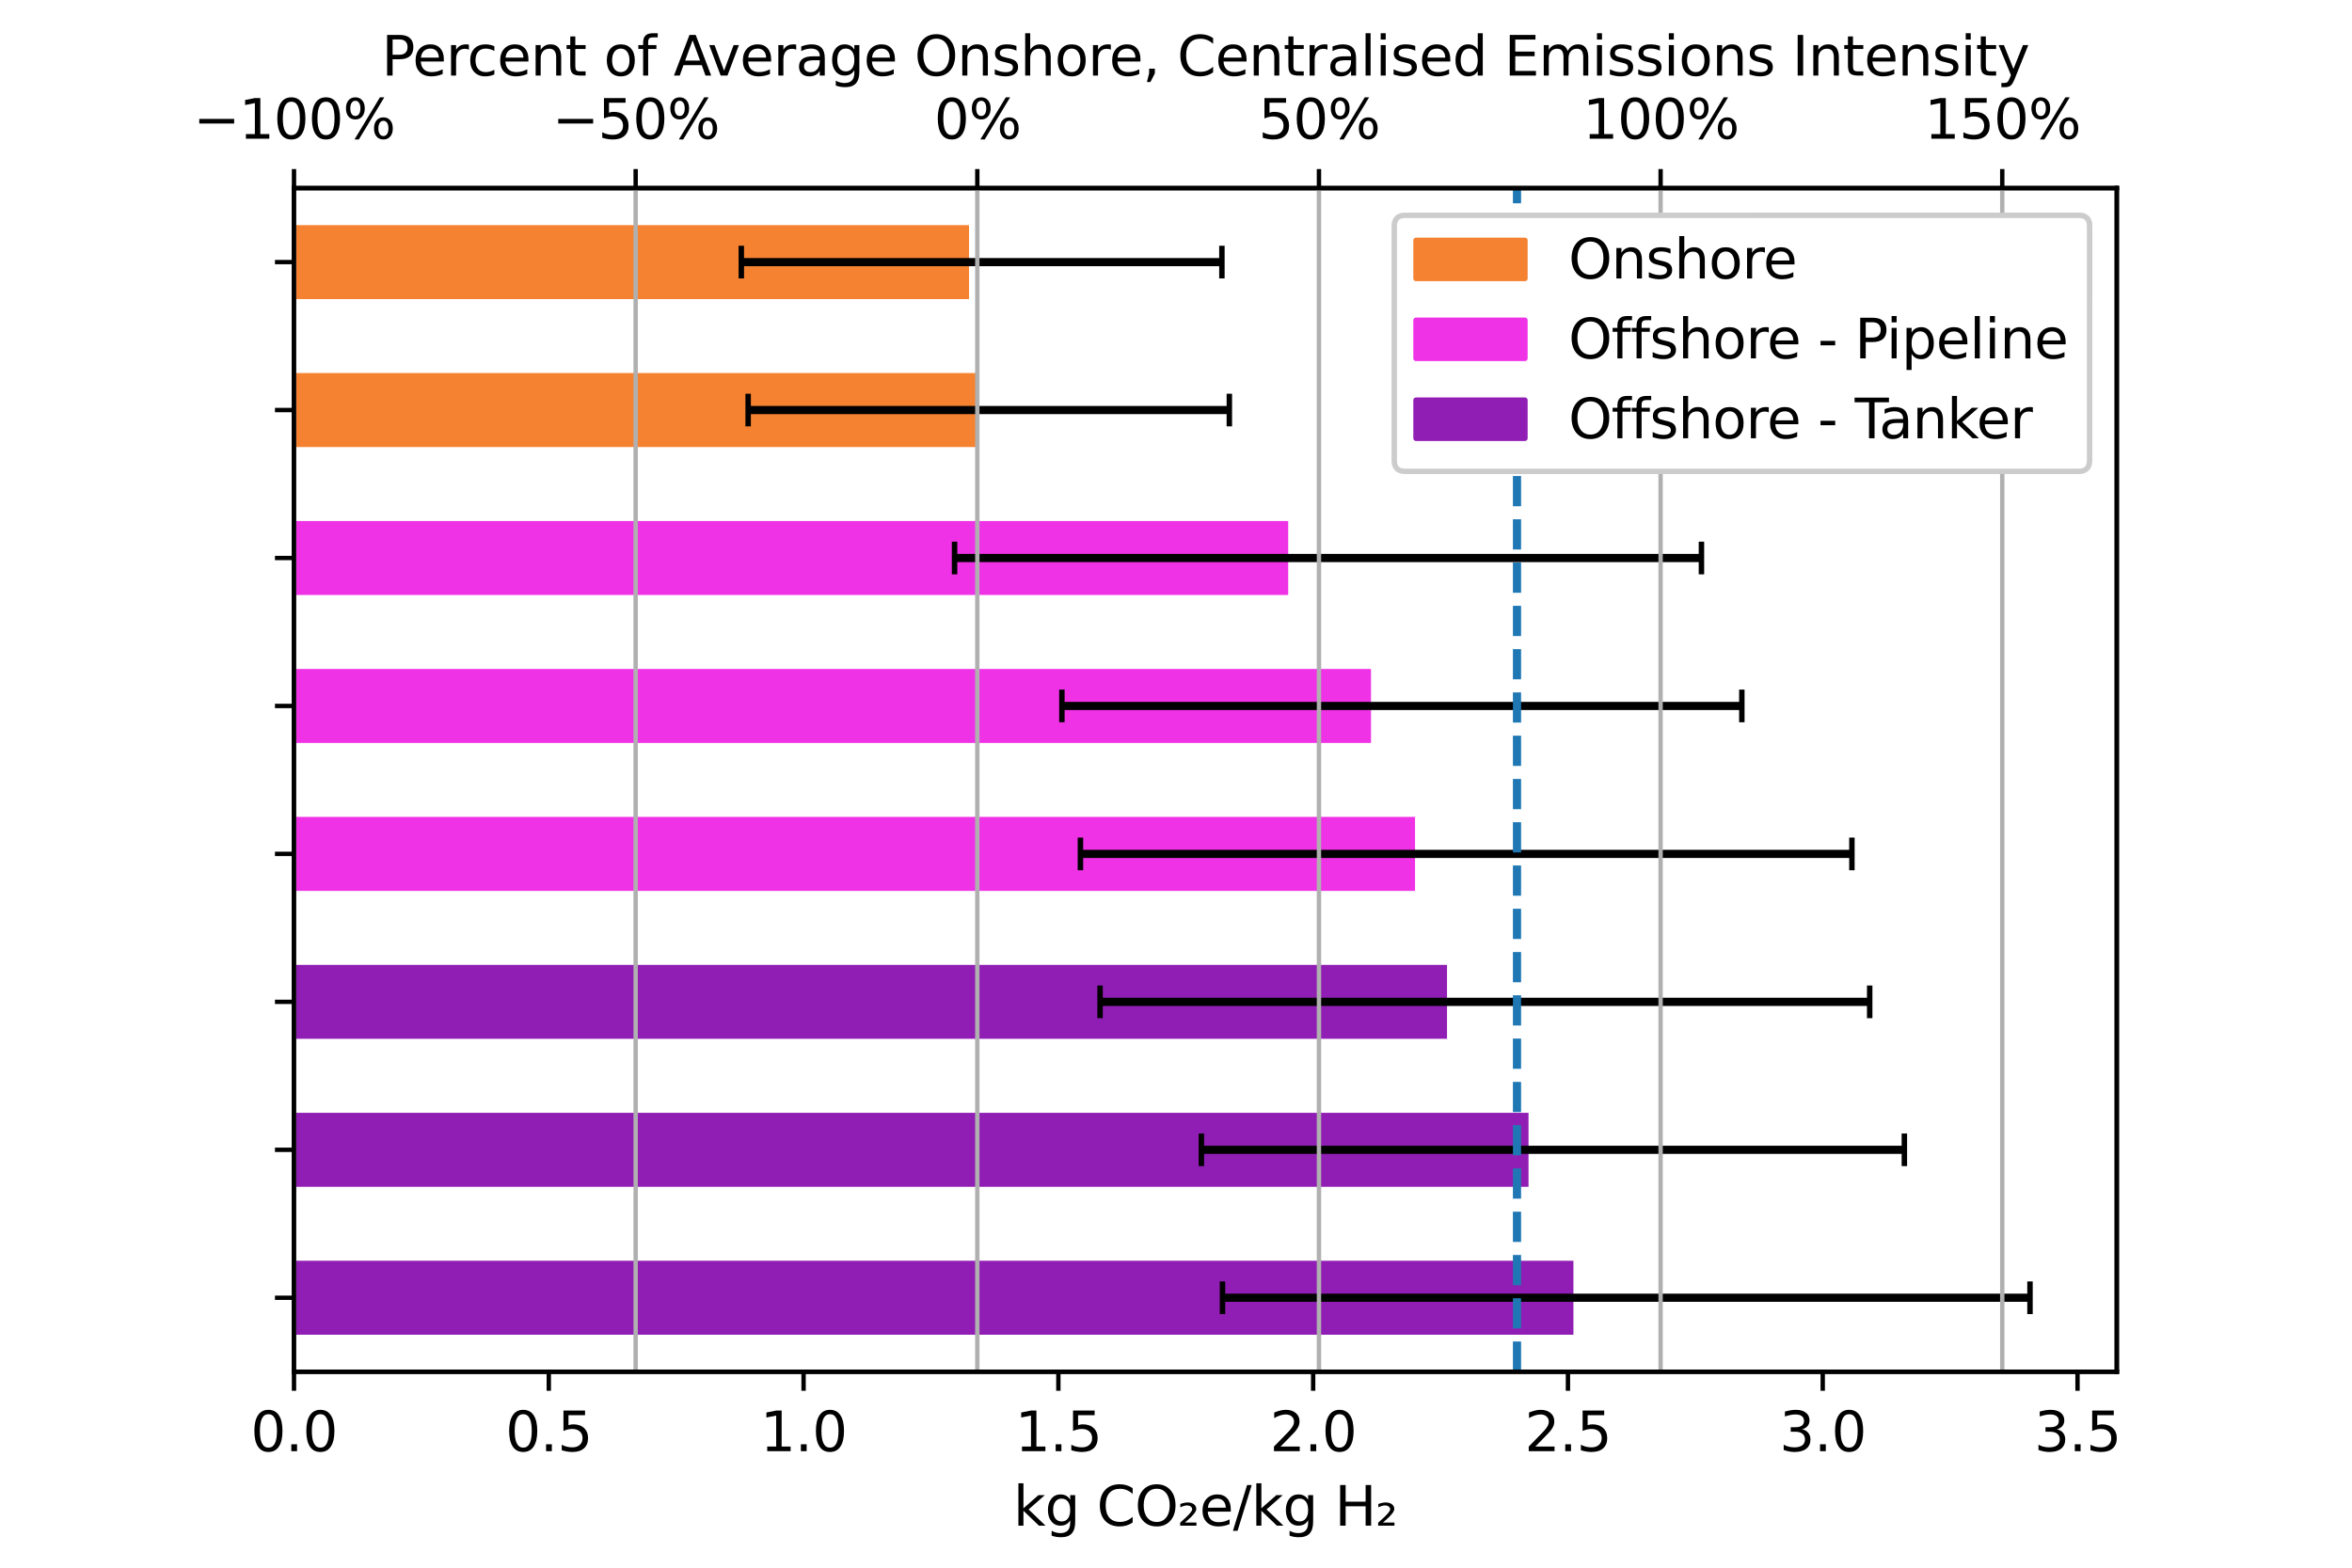 <?xml version="1.0" encoding="utf-8" standalone="no"?>
<!DOCTYPE svg PUBLIC "-//W3C//DTD SVG 1.1//EN"
  "http://www.w3.org/Graphics/SVG/1.1/DTD/svg11.dtd">
<svg xmlns:xlink="http://www.w3.org/1999/xlink" width="432pt" height="288pt" viewBox="0 0 432 288" xmlns="http://www.w3.org/2000/svg" version="1.1">
 <defs>
  <style type="text/css">*{stroke-linejoin: round; stroke-linecap: butt}</style>
 </defs>
 <g id="figure_1">
  <g id="patch_1">
   <path d="M 0 288 
L 432 288 
L 432 0 
L 0 0 
z
" style="fill: #ffffff"/>
  </g>
  <g id="axes_1">
   <g id="patch_2">
    <path d="M 54 252 
L 388.8 252 
L 388.8 34.56 
L 54 34.56 
z
" style="fill: #ffffff"/>
   </g>
   <g id="matplotlib.axis_1">
    <g id="xtick_1">
     <g id="line2d_1">
      <defs>
       <path id="mee47d9e426" d="M 0 0 
L 0 3.5 
" style="stroke: #000000; stroke-width: 0.8"/>
      </defs>
      <g>
       <use xlink:href="#mee47d9e426" x="54" y="252" style="stroke: #000000; stroke-width: 0.8"/>
      </g>
     </g>
     <g id="text_1">
      <!-- 0.0 -->
      <g transform="translate(46.048 266.598) scale(0.1 -0.1)">
       <defs>
        <path id="DejaVuSans-30" d="M 2034 4250 
Q 1547 4250 1301 3770 
Q 1056 3291 1056 2328 
Q 1056 1369 1301 889 
Q 1547 409 2034 409 
Q 2525 409 2770 889 
Q 3016 1369 3016 2328 
Q 3016 3291 2770 3770 
Q 2525 4250 2034 4250 
z
M 2034 4750 
Q 2819 4750 3233 4129 
Q 3647 3509 3647 2328 
Q 3647 1150 3233 529 
Q 2819 -91 2034 -91 
Q 1250 -91 836 529 
Q 422 1150 422 2328 
Q 422 3509 836 4129 
Q 1250 4750 2034 4750 
z
" transform="scale(0.016)"/>
        <path id="DejaVuSans-2e" d="M 684 794 
L 1344 794 
L 1344 0 
L 684 0 
L 684 794 
z
" transform="scale(0.016)"/>
       </defs>
       <use xlink:href="#DejaVuSans-30"/>
       <use xlink:href="#DejaVuSans-2e" x="63.623"/>
       <use xlink:href="#DejaVuSans-30" x="95.41"/>
      </g>
     </g>
    </g>
    <g id="xtick_2">
     <g id="line2d_2">
      <g>
       <use xlink:href="#mee47d9e426" x="100.798" y="252" style="stroke: #000000; stroke-width: 0.8"/>
      </g>
     </g>
     <g id="text_2">
      <!-- 0.5 -->
      <g transform="translate(92.846 266.598) scale(0.1 -0.1)">
       <defs>
        <path id="DejaVuSans-35" d="M 691 4666 
L 3169 4666 
L 3169 4134 
L 1269 4134 
L 1269 2991 
Q 1406 3038 1543 3061 
Q 1681 3084 1819 3084 
Q 2600 3084 3056 2656 
Q 3513 2228 3513 1497 
Q 3513 744 3044 326 
Q 2575 -91 1722 -91 
Q 1428 -91 1123 -41 
Q 819 9 494 109 
L 494 744 
Q 775 591 1075 516 
Q 1375 441 1709 441 
Q 2250 441 2565 725 
Q 2881 1009 2881 1497 
Q 2881 1984 2565 2268 
Q 2250 2553 1709 2553 
Q 1456 2553 1204 2497 
Q 953 2441 691 2322 
L 691 4666 
z
" transform="scale(0.016)"/>
       </defs>
       <use xlink:href="#DejaVuSans-30"/>
       <use xlink:href="#DejaVuSans-2e" x="63.623"/>
       <use xlink:href="#DejaVuSans-35" x="95.41"/>
      </g>
     </g>
    </g>
    <g id="xtick_3">
     <g id="line2d_3">
      <g>
       <use xlink:href="#mee47d9e426" x="147.596" y="252" style="stroke: #000000; stroke-width: 0.8"/>
      </g>
     </g>
     <g id="text_3">
      <!-- 1.0 -->
      <g transform="translate(139.645 266.598) scale(0.1 -0.1)">
       <defs>
        <path id="DejaVuSans-31" d="M 794 531 
L 1825 531 
L 1825 4091 
L 703 3866 
L 703 4441 
L 1819 4666 
L 2450 4666 
L 2450 531 
L 3481 531 
L 3481 0 
L 794 0 
L 794 531 
z
" transform="scale(0.016)"/>
       </defs>
       <use xlink:href="#DejaVuSans-31"/>
       <use xlink:href="#DejaVuSans-2e" x="63.623"/>
       <use xlink:href="#DejaVuSans-30" x="95.41"/>
      </g>
     </g>
    </g>
    <g id="xtick_4">
     <g id="line2d_4">
      <g>
       <use xlink:href="#mee47d9e426" x="194.394" y="252" style="stroke: #000000; stroke-width: 0.8"/>
      </g>
     </g>
     <g id="text_4">
      <!-- 1.5 -->
      <g transform="translate(186.443 266.598) scale(0.1 -0.1)">
       <use xlink:href="#DejaVuSans-31"/>
       <use xlink:href="#DejaVuSans-2e" x="63.623"/>
       <use xlink:href="#DejaVuSans-35" x="95.41"/>
      </g>
     </g>
    </g>
    <g id="xtick_5">
     <g id="line2d_5">
      <g>
       <use xlink:href="#mee47d9e426" x="241.192" y="252" style="stroke: #000000; stroke-width: 0.8"/>
      </g>
     </g>
     <g id="text_5">
      <!-- 2.0 -->
      <g transform="translate(233.241 266.598) scale(0.1 -0.1)">
       <defs>
        <path id="DejaVuSans-32" d="M 1228 531 
L 3431 531 
L 3431 0 
L 469 0 
L 469 531 
Q 828 903 1448 1529 
Q 2069 2156 2228 2338 
Q 2531 2678 2651 2914 
Q 2772 3150 2772 3378 
Q 2772 3750 2511 3984 
Q 2250 4219 1831 4219 
Q 1534 4219 1204 4116 
Q 875 4013 500 3803 
L 500 4441 
Q 881 4594 1212 4672 
Q 1544 4750 1819 4750 
Q 2544 4750 2975 4387 
Q 3406 4025 3406 3419 
Q 3406 3131 3298 2873 
Q 3191 2616 2906 2266 
Q 2828 2175 2409 1742 
Q 1991 1309 1228 531 
z
" transform="scale(0.016)"/>
       </defs>
       <use xlink:href="#DejaVuSans-32"/>
       <use xlink:href="#DejaVuSans-2e" x="63.623"/>
       <use xlink:href="#DejaVuSans-30" x="95.41"/>
      </g>
     </g>
    </g>
    <g id="xtick_6">
     <g id="line2d_6">
      <g>
       <use xlink:href="#mee47d9e426" x="287.99" y="252" style="stroke: #000000; stroke-width: 0.8"/>
      </g>
     </g>
     <g id="text_6">
      <!-- 2.5 -->
      <g transform="translate(280.039 266.598) scale(0.1 -0.1)">
       <use xlink:href="#DejaVuSans-32"/>
       <use xlink:href="#DejaVuSans-2e" x="63.623"/>
       <use xlink:href="#DejaVuSans-35" x="95.41"/>
      </g>
     </g>
    </g>
    <g id="xtick_7">
     <g id="line2d_7">
      <g>
       <use xlink:href="#mee47d9e426" x="334.788" y="252" style="stroke: #000000; stroke-width: 0.8"/>
      </g>
     </g>
     <g id="text_7">
      <!-- 3.0 -->
      <g transform="translate(326.837 266.598) scale(0.1 -0.1)">
       <defs>
        <path id="DejaVuSans-33" d="M 2597 2516 
Q 3050 2419 3304 2112 
Q 3559 1806 3559 1356 
Q 3559 666 3084 287 
Q 2609 -91 1734 -91 
Q 1441 -91 1130 -33 
Q 819 25 488 141 
L 488 750 
Q 750 597 1062 519 
Q 1375 441 1716 441 
Q 2309 441 2620 675 
Q 2931 909 2931 1356 
Q 2931 1769 2642 2001 
Q 2353 2234 1838 2234 
L 1294 2234 
L 1294 2753 
L 1863 2753 
Q 2328 2753 2575 2939 
Q 2822 3125 2822 3475 
Q 2822 3834 2567 4026 
Q 2313 4219 1838 4219 
Q 1578 4219 1281 4162 
Q 984 4106 628 3988 
L 628 4550 
Q 988 4650 1302 4700 
Q 1616 4750 1894 4750 
Q 2613 4750 3031 4423 
Q 3450 4097 3450 3541 
Q 3450 3153 3228 2886 
Q 3006 2619 2597 2516 
z
" transform="scale(0.016)"/>
       </defs>
       <use xlink:href="#DejaVuSans-33"/>
       <use xlink:href="#DejaVuSans-2e" x="63.623"/>
       <use xlink:href="#DejaVuSans-30" x="95.41"/>
      </g>
     </g>
    </g>
    <g id="xtick_8">
     <g id="line2d_8">
      <g>
       <use xlink:href="#mee47d9e426" x="381.586" y="252" style="stroke: #000000; stroke-width: 0.8"/>
      </g>
     </g>
     <g id="text_8">
      <!-- 3.5 -->
      <g transform="translate(373.635 266.598) scale(0.1 -0.1)">
       <use xlink:href="#DejaVuSans-33"/>
       <use xlink:href="#DejaVuSans-2e" x="63.623"/>
       <use xlink:href="#DejaVuSans-35" x="95.41"/>
      </g>
     </g>
    </g>
    <g id="text_9">
     <!-- kg CO₂e/kg H₂ -->
     <g transform="translate(186.125 280.277) scale(0.1 -0.1)">
      <defs>
       <path id="DejaVuSans-6b" d="M 581 4863 
L 1159 4863 
L 1159 1991 
L 2875 3500 
L 3609 3500 
L 1753 1863 
L 3688 0 
L 2938 0 
L 1159 1709 
L 1159 0 
L 581 0 
L 581 4863 
z
" transform="scale(0.016)"/>
       <path id="DejaVuSans-67" d="M 2906 1791 
Q 2906 2416 2648 2759 
Q 2391 3103 1925 3103 
Q 1463 3103 1205 2759 
Q 947 2416 947 1791 
Q 947 1169 1205 825 
Q 1463 481 1925 481 
Q 2391 481 2648 825 
Q 2906 1169 2906 1791 
z
M 3481 434 
Q 3481 -459 3084 -895 
Q 2688 -1331 1869 -1331 
Q 1566 -1331 1297 -1286 
Q 1028 -1241 775 -1147 
L 775 -588 
Q 1028 -725 1275 -790 
Q 1522 -856 1778 -856 
Q 2344 -856 2625 -561 
Q 2906 -266 2906 331 
L 2906 616 
Q 2728 306 2450 153 
Q 2172 0 1784 0 
Q 1141 0 747 490 
Q 353 981 353 1791 
Q 353 2603 747 3093 
Q 1141 3584 1784 3584 
Q 2172 3584 2450 3431 
Q 2728 3278 2906 2969 
L 2906 3500 
L 3481 3500 
L 3481 434 
z
" transform="scale(0.016)"/>
       <path id="DejaVuSans-20" transform="scale(0.016)"/>
       <path id="DejaVuSans-43" d="M 4122 4306 
L 4122 3641 
Q 3803 3938 3442 4084 
Q 3081 4231 2675 4231 
Q 1875 4231 1450 3742 
Q 1025 3253 1025 2328 
Q 1025 1406 1450 917 
Q 1875 428 2675 428 
Q 3081 428 3442 575 
Q 3803 722 4122 1019 
L 4122 359 
Q 3791 134 3420 21 
Q 3050 -91 2638 -91 
Q 1578 -91 968 557 
Q 359 1206 359 2328 
Q 359 3453 968 4101 
Q 1578 4750 2638 4750 
Q 3056 4750 3426 4639 
Q 3797 4528 4122 4306 
z
" transform="scale(0.016)"/>
       <path id="DejaVuSans-4f" d="M 2522 4238 
Q 1834 4238 1429 3725 
Q 1025 3213 1025 2328 
Q 1025 1447 1429 934 
Q 1834 422 2522 422 
Q 3209 422 3611 934 
Q 4013 1447 4013 2328 
Q 4013 3213 3611 3725 
Q 3209 4238 2522 4238 
z
M 2522 4750 
Q 3503 4750 4090 4092 
Q 4678 3434 4678 2328 
Q 4678 1225 4090 567 
Q 3503 -91 2522 -91 
Q 1538 -91 948 565 
Q 359 1222 359 2328 
Q 359 3434 948 4092 
Q 1538 4750 2522 4750 
z
" transform="scale(0.016)"/>
       <path id="DejaVuSans-2082" d="M 838 356 
L 2163 356 
L 2163 0 
L 294 0 
L 294 343 
Q 400 440 597 615 
Q 1672 1568 1672 1862 
Q 1672 2068 1509 2194 
Q 1347 2321 1081 2321 
Q 919 2321 728 2266 
Q 538 2212 313 2103 
L 313 2487 
Q 553 2575 761 2618 
Q 969 2662 1147 2662 
Q 1600 2662 1872 2456 
Q 2144 2250 2144 1912 
Q 2144 1478 1109 590 
Q 934 440 838 356 
z
" transform="scale(0.016)"/>
       <path id="DejaVuSans-65" d="M 3597 1894 
L 3597 1613 
L 953 1613 
Q 991 1019 1311 708 
Q 1631 397 2203 397 
Q 2534 397 2845 478 
Q 3156 559 3463 722 
L 3463 178 
Q 3153 47 2828 -22 
Q 2503 -91 2169 -91 
Q 1331 -91 842 396 
Q 353 884 353 1716 
Q 353 2575 817 3079 
Q 1281 3584 2069 3584 
Q 2775 3584 3186 3129 
Q 3597 2675 3597 1894 
z
M 3022 2063 
Q 3016 2534 2758 2815 
Q 2500 3097 2075 3097 
Q 1594 3097 1305 2825 
Q 1016 2553 972 2059 
L 3022 2063 
z
" transform="scale(0.016)"/>
       <path id="DejaVuSans-2f" d="M 1625 4666 
L 2156 4666 
L 531 -594 
L 0 -594 
L 1625 4666 
z
" transform="scale(0.016)"/>
       <path id="DejaVuSans-48" d="M 628 4666 
L 1259 4666 
L 1259 2753 
L 3553 2753 
L 3553 4666 
L 4184 4666 
L 4184 0 
L 3553 0 
L 3553 2222 
L 1259 2222 
L 1259 0 
L 628 0 
L 628 4666 
z
" transform="scale(0.016)"/>
      </defs>
      <use xlink:href="#DejaVuSans-6b"/>
      <use xlink:href="#DejaVuSans-67" x="57.91"/>
      <use xlink:href="#DejaVuSans-20" x="121.387"/>
      <use xlink:href="#DejaVuSans-43" x="153.174"/>
      <use xlink:href="#DejaVuSans-4f" x="222.998"/>
      <use xlink:href="#DejaVuSans-2082" x="301.709"/>
      <use xlink:href="#DejaVuSans-65" x="341.797"/>
      <use xlink:href="#DejaVuSans-2f" x="403.32"/>
      <use xlink:href="#DejaVuSans-6b" x="437.012"/>
      <use xlink:href="#DejaVuSans-67" x="494.922"/>
      <use xlink:href="#DejaVuSans-20" x="558.398"/>
      <use xlink:href="#DejaVuSans-48" x="590.186"/>
      <use xlink:href="#DejaVuSans-2082" x="665.381"/>
     </g>
    </g>
   </g>
   <g id="matplotlib.axis_2">
    <g id="ytick_1">
     <g id="line2d_9">
      <defs>
       <path id="m6814e3a64f" d="M 0 0 
L -3.5 0 
" style="stroke: #000000; stroke-width: 0.8"/>
      </defs>
      <g>
       <use xlink:href="#m6814e3a64f" x="54" y="238.41" style="stroke: #000000; stroke-width: 0.8"/>
      </g>
     </g>
    </g>
    <g id="ytick_2">
     <g id="line2d_10">
      <g>
       <use xlink:href="#m6814e3a64f" x="54" y="211.23" style="stroke: #000000; stroke-width: 0.8"/>
      </g>
     </g>
    </g>
    <g id="ytick_3">
     <g id="line2d_11">
      <g>
       <use xlink:href="#m6814e3a64f" x="54" y="184.05" style="stroke: #000000; stroke-width: 0.8"/>
      </g>
     </g>
    </g>
    <g id="ytick_4">
     <g id="line2d_12">
      <g>
       <use xlink:href="#m6814e3a64f" x="54" y="156.87" style="stroke: #000000; stroke-width: 0.8"/>
      </g>
     </g>
    </g>
    <g id="ytick_5">
     <g id="line2d_13">
      <g>
       <use xlink:href="#m6814e3a64f" x="54" y="129.69" style="stroke: #000000; stroke-width: 0.8"/>
      </g>
     </g>
    </g>
    <g id="ytick_6">
     <g id="line2d_14">
      <g>
       <use xlink:href="#m6814e3a64f" x="54" y="102.51" style="stroke: #000000; stroke-width: 0.8"/>
      </g>
     </g>
    </g>
    <g id="ytick_7">
     <g id="line2d_15">
      <g>
       <use xlink:href="#m6814e3a64f" x="54" y="75.33" style="stroke: #000000; stroke-width: 0.8"/>
      </g>
     </g>
    </g>
    <g id="ytick_8">
     <g id="line2d_16">
      <g>
       <use xlink:href="#m6814e3a64f" x="54" y="48.15" style="stroke: #000000; stroke-width: 0.8"/>
      </g>
     </g>
    </g>
   </g>
   <g id="patch_3">
    <path d="M 54 245.205 
L 288.998 245.205 
L 288.998 231.615 
L 54 231.615 
z
" clip-path="url(#p06168444e0)" style="fill: #911eb4"/>
   </g>
   <g id="patch_4">
    <path d="M 54 218.025 
L 280.75 218.025 
L 280.75 204.435 
L 54 204.435 
z
" clip-path="url(#p06168444e0)" style="fill: #911eb4"/>
   </g>
   <g id="patch_5">
    <path d="M 54 190.845 
L 265.778 190.845 
L 265.778 177.255 
L 54 177.255 
z
" clip-path="url(#p06168444e0)" style="fill: #911eb4"/>
   </g>
   <g id="patch_6">
    <path d="M 54 163.665 
L 259.903 163.665 
L 259.903 150.075 
L 54 150.075 
z
" clip-path="url(#p06168444e0)" style="fill: #f032e6"/>
   </g>
   <g id="patch_7">
    <path d="M 54 136.485 
L 251.811 136.485 
L 251.811 122.895 
L 54 122.895 
z
" clip-path="url(#p06168444e0)" style="fill: #f032e6"/>
   </g>
   <g id="patch_8">
    <path d="M 54 109.305 
L 236.609 109.305 
L 236.609 95.715 
L 54 95.715 
z
" clip-path="url(#p06168444e0)" style="fill: #f032e6"/>
   </g>
   <g id="patch_9">
    <path d="M 54 82.125 
L 179.505 82.125 
L 179.505 68.535 
L 54 68.535 
z
" clip-path="url(#p06168444e0)" style="fill: #f58231"/>
   </g>
   <g id="patch_10">
    <path d="M 54 54.945 
L 177.986 54.945 
L 177.986 41.355 
L 54 41.355 
z
" clip-path="url(#p06168444e0)" style="fill: #f58231"/>
   </g>
   <g id="LineCollection_1">
    <path d="M 224.539 238.41 
L 372.857 238.41 
" clip-path="url(#p06168444e0)" style="fill: none; stroke: #000000; stroke-width: 1.5"/>
    <path d="M 220.66 211.23 
L 349.782 211.23 
" clip-path="url(#p06168444e0)" style="fill: none; stroke: #000000; stroke-width: 1.5"/>
    <path d="M 202.054 184.05 
L 343.413 184.05 
" clip-path="url(#p06168444e0)" style="fill: none; stroke: #000000; stroke-width: 1.5"/>
    <path d="M 198.445 156.87 
L 340.146 156.87 
" clip-path="url(#p06168444e0)" style="fill: none; stroke: #000000; stroke-width: 1.5"/>
    <path d="M 195.041 129.69 
L 319.929 129.69 
" clip-path="url(#p06168444e0)" style="fill: none; stroke: #000000; stroke-width: 1.5"/>
    <path d="M 175.328 102.51 
L 312.509 102.51 
" clip-path="url(#p06168444e0)" style="fill: none; stroke: #000000; stroke-width: 1.5"/>
    <path d="M 137.415 75.33 
L 225.797 75.33 
" clip-path="url(#p06168444e0)" style="fill: none; stroke: #000000; stroke-width: 1.5"/>
    <path d="M 136.159 48.15 
L 224.432 48.15 
" clip-path="url(#p06168444e0)" style="fill: none; stroke: #000000; stroke-width: 1.5"/>
   </g>
   <g id="line2d_17">
    <defs>
     <path id="maa9639768a" d="M 0 3 
L 0 -3 
" style="stroke: #000000"/>
    </defs>
    <g clip-path="url(#p06168444e0)">
     <use xlink:href="#maa9639768a" x="224.539" y="238.41" style="stroke: #000000"/>
     <use xlink:href="#maa9639768a" x="220.66" y="211.23" style="stroke: #000000"/>
     <use xlink:href="#maa9639768a" x="202.054" y="184.05" style="stroke: #000000"/>
     <use xlink:href="#maa9639768a" x="198.445" y="156.87" style="stroke: #000000"/>
     <use xlink:href="#maa9639768a" x="195.041" y="129.69" style="stroke: #000000"/>
     <use xlink:href="#maa9639768a" x="175.328" y="102.51" style="stroke: #000000"/>
     <use xlink:href="#maa9639768a" x="137.415" y="75.33" style="stroke: #000000"/>
     <use xlink:href="#maa9639768a" x="136.159" y="48.15" style="stroke: #000000"/>
    </g>
   </g>
   <g id="line2d_18">
    <g clip-path="url(#p06168444e0)">
     <use xlink:href="#maa9639768a" x="372.857" y="238.41" style="stroke: #000000"/>
     <use xlink:href="#maa9639768a" x="349.782" y="211.23" style="stroke: #000000"/>
     <use xlink:href="#maa9639768a" x="343.413" y="184.05" style="stroke: #000000"/>
     <use xlink:href="#maa9639768a" x="340.146" y="156.87" style="stroke: #000000"/>
     <use xlink:href="#maa9639768a" x="319.929" y="129.69" style="stroke: #000000"/>
     <use xlink:href="#maa9639768a" x="312.509" y="102.51" style="stroke: #000000"/>
     <use xlink:href="#maa9639768a" x="225.797" y="75.33" style="stroke: #000000"/>
     <use xlink:href="#maa9639768a" x="224.432" y="48.15" style="stroke: #000000"/>
    </g>
   </g>
   <g id="line2d_19">
    <path d="M 278.631 252 
L 278.631 34.56 
" clip-path="url(#p06168444e0)" style="fill: none; stroke-dasharray: 5.55,2.4; stroke-dashoffset: 0; stroke: #1f77b4; stroke-width: 1.5"/>
   </g>
   <g id="line2d_20">
    <path clip-path="url(#p06168444e0)" style="fill: none; stroke-dasharray: 5.55,2.4; stroke-dashoffset: 0; stroke: #ff0000; stroke-width: 1.5"/>
   </g>
   <g id="line2d_21">
    <path clip-path="url(#p06168444e0)" style="fill: none; stroke-dasharray: 5.55,2.4; stroke-dashoffset: 0; stroke: #808080; stroke-width: 1.5"/>
   </g>
   <g id="patch_11">
    <path d="M 54 252 
L 54 34.56 
" style="fill: none; stroke: #000000; stroke-width: 0.8; stroke-linejoin: miter; stroke-linecap: square"/>
   </g>
   <g id="patch_12">
    <path d="M 388.8 252 
L 388.8 34.56 
" style="fill: none; stroke: #000000; stroke-width: 0.8; stroke-linejoin: miter; stroke-linecap: square"/>
   </g>
   <g id="patch_13">
    <path d="M 54 252 
L 388.8 252 
" style="fill: none; stroke: #000000; stroke-width: 0.8; stroke-linejoin: miter; stroke-linecap: square"/>
   </g>
   <g id="patch_14">
    <path d="M 54 34.56 
L 388.8 34.56 
" style="fill: none; stroke: #000000; stroke-width: 0.8; stroke-linejoin: miter; stroke-linecap: square"/>
   </g>
   <g id="legend_1">
    <g id="patch_15">
     <path d="M 322.43 57.238 
L 381.8 57.238 
Q 383.8 57.238 383.8 55.238 
L 383.8 41.56 
Q 383.8 39.56 381.8 39.56 
L 322.43 39.56 
Q 320.43 39.56 320.43 41.56 
L 320.43 55.238 
Q 320.43 57.238 322.43 57.238 
z
" style="fill: #ffffff; opacity: 0.8; stroke: #cccccc; stroke-linejoin: miter"/>
    </g>
    <g id="patch_16">
     <path d="M 324.43 51.158 
L 344.43 51.158 
L 344.43 44.158 
L 324.43 44.158 
z
" style="fill: #911eb4"/>
    </g>
    <g id="text_10">
     <!-- CO2e -->
     <g transform="translate(352.43 51.158) scale(0.1 -0.1)">
      <use xlink:href="#DejaVuSans-43"/>
      <use xlink:href="#DejaVuSans-4f" x="69.824"/>
      <use xlink:href="#DejaVuSans-32" x="148.535"/>
      <use xlink:href="#DejaVuSans-65" x="212.158"/>
     </g>
    </g>
   </g>
  </g>
  <g id="axes_2">
   <g id="matplotlib.axis_3">
    <g id="xtick_9">
     <g id="line2d_22">
      <path d="M 54 252 
L 54 34.56 
" clip-path="url(#p06168444e0)" style="fill: none; stroke: #b0b0b0; stroke-width: 0.8; stroke-linecap: square"/>
     </g>
     <g id="line2d_23">
      <defs>
       <path id="mda2e4b01eb" d="M 0 0 
L 0 -3.5 
" style="stroke: #000000; stroke-width: 0.8"/>
      </defs>
      <g>
       <use xlink:href="#mda2e4b01eb" x="54" y="34.56" style="stroke: #000000; stroke-width: 0.8"/>
      </g>
     </g>
     <g id="text_11">
      <!-- −100% -->
      <g transform="translate(35.516 25.48) scale(0.1 -0.1)">
       <defs>
        <path id="DejaVuSans-2212" d="M 678 2272 
L 4684 2272 
L 4684 1741 
L 678 1741 
L 678 2272 
z
" transform="scale(0.016)"/>
        <path id="DejaVuSans-25" d="M 4653 2053 
Q 4381 2053 4226 1822 
Q 4072 1591 4072 1178 
Q 4072 772 4226 539 
Q 4381 306 4653 306 
Q 4919 306 5073 539 
Q 5228 772 5228 1178 
Q 5228 1588 5073 1820 
Q 4919 2053 4653 2053 
z
M 4653 2450 
Q 5147 2450 5437 2106 
Q 5728 1763 5728 1178 
Q 5728 594 5436 251 
Q 5144 -91 4653 -91 
Q 4153 -91 3862 251 
Q 3572 594 3572 1178 
Q 3572 1766 3864 2108 
Q 4156 2450 4653 2450 
z
M 1428 4353 
Q 1159 4353 1004 4120 
Q 850 3888 850 3481 
Q 850 3069 1003 2837 
Q 1156 2606 1428 2606 
Q 1700 2606 1854 2837 
Q 2009 3069 2009 3481 
Q 2009 3884 1853 4118 
Q 1697 4353 1428 4353 
z
M 4250 4750 
L 4750 4750 
L 1831 -91 
L 1331 -91 
L 4250 4750 
z
M 1428 4750 
Q 1922 4750 2215 4408 
Q 2509 4066 2509 3481 
Q 2509 2891 2217 2550 
Q 1925 2209 1428 2209 
Q 931 2209 642 2551 
Q 353 2894 353 3481 
Q 353 4063 643 4406 
Q 934 4750 1428 4750 
z
" transform="scale(0.016)"/>
       </defs>
       <use xlink:href="#DejaVuSans-2212"/>
       <use xlink:href="#DejaVuSans-31" x="83.789"/>
       <use xlink:href="#DejaVuSans-30" x="147.412"/>
       <use xlink:href="#DejaVuSans-30" x="211.035"/>
       <use xlink:href="#DejaVuSans-25" x="274.658"/>
      </g>
     </g>
    </g>
    <g id="xtick_10">
     <g id="line2d_24">
      <path d="M 116.753 252 
L 116.753 34.56 
" clip-path="url(#p06168444e0)" style="fill: none; stroke: #b0b0b0; stroke-width: 0.8; stroke-linecap: square"/>
     </g>
     <g id="line2d_25">
      <g>
       <use xlink:href="#mda2e4b01eb" x="116.753" y="34.56" style="stroke: #000000; stroke-width: 0.8"/>
      </g>
     </g>
     <g id="text_12">
      <!-- −50% -->
      <g transform="translate(101.449 25.48) scale(0.1 -0.1)">
       <use xlink:href="#DejaVuSans-2212"/>
       <use xlink:href="#DejaVuSans-35" x="83.789"/>
       <use xlink:href="#DejaVuSans-30" x="147.412"/>
       <use xlink:href="#DejaVuSans-25" x="211.035"/>
      </g>
     </g>
    </g>
    <g id="xtick_11">
     <g id="line2d_26">
      <path d="M 179.505 252 
L 179.505 34.56 
" clip-path="url(#p06168444e0)" style="fill: none; stroke: #b0b0b0; stroke-width: 0.8; stroke-linecap: square"/>
     </g>
     <g id="line2d_27">
      <g>
       <use xlink:href="#mda2e4b01eb" x="179.505" y="34.56" style="stroke: #000000; stroke-width: 0.8"/>
      </g>
     </g>
     <g id="text_13">
      <!-- 0% -->
      <g transform="translate(171.573 25.48) scale(0.1 -0.1)">
       <use xlink:href="#DejaVuSans-30"/>
       <use xlink:href="#DejaVuSans-25" x="63.623"/>
      </g>
     </g>
    </g>
    <g id="xtick_12">
     <g id="line2d_28">
      <path d="M 242.258 252 
L 242.258 34.56 
" clip-path="url(#p06168444e0)" style="fill: none; stroke: #b0b0b0; stroke-width: 0.8; stroke-linecap: square"/>
     </g>
     <g id="line2d_29">
      <g>
       <use xlink:href="#mda2e4b01eb" x="242.258" y="34.56" style="stroke: #000000; stroke-width: 0.8"/>
      </g>
     </g>
     <g id="text_14">
      <!-- 50% -->
      <g transform="translate(231.144 25.48) scale(0.1 -0.1)">
       <use xlink:href="#DejaVuSans-35"/>
       <use xlink:href="#DejaVuSans-30" x="63.623"/>
       <use xlink:href="#DejaVuSans-25" x="127.246"/>
      </g>
     </g>
    </g>
    <g id="xtick_13">
     <g id="line2d_30">
      <path d="M 305.01 252 
L 305.01 34.56 
" clip-path="url(#p06168444e0)" style="fill: none; stroke: #b0b0b0; stroke-width: 0.8; stroke-linecap: square"/>
     </g>
     <g id="line2d_31">
      <g>
       <use xlink:href="#mda2e4b01eb" x="305.01" y="34.56" style="stroke: #000000; stroke-width: 0.8"/>
      </g>
     </g>
     <g id="text_15">
      <!-- 100% -->
      <g transform="translate(290.715 25.48) scale(0.1 -0.1)">
       <use xlink:href="#DejaVuSans-31"/>
       <use xlink:href="#DejaVuSans-30" x="63.623"/>
       <use xlink:href="#DejaVuSans-30" x="127.246"/>
       <use xlink:href="#DejaVuSans-25" x="190.869"/>
      </g>
     </g>
    </g>
    <g id="xtick_14">
     <g id="line2d_32">
      <path d="M 367.763 252 
L 367.763 34.56 
" clip-path="url(#p06168444e0)" style="fill: none; stroke: #b0b0b0; stroke-width: 0.8; stroke-linecap: square"/>
     </g>
     <g id="line2d_33">
      <g>
       <use xlink:href="#mda2e4b01eb" x="367.763" y="34.56" style="stroke: #000000; stroke-width: 0.8"/>
      </g>
     </g>
     <g id="text_16">
      <!-- 150% -->
      <g transform="translate(353.468 25.48) scale(0.1 -0.1)">
       <use xlink:href="#DejaVuSans-31"/>
       <use xlink:href="#DejaVuSans-35" x="63.623"/>
       <use xlink:href="#DejaVuSans-30" x="127.246"/>
       <use xlink:href="#DejaVuSans-25" x="190.869"/>
      </g>
     </g>
    </g>
    <g id="text_17">
     <!-- Percent of Average Onshore, Centralised Emissions Intensity -->
     <g transform="translate(70.097 13.882) scale(0.1 -0.1)">
      <defs>
       <path id="DejaVuSans-50" d="M 1259 4147 
L 1259 2394 
L 2053 2394 
Q 2494 2394 2734 2622 
Q 2975 2850 2975 3272 
Q 2975 3691 2734 3919 
Q 2494 4147 2053 4147 
L 1259 4147 
z
M 628 4666 
L 2053 4666 
Q 2838 4666 3239 4311 
Q 3641 3956 3641 3272 
Q 3641 2581 3239 2228 
Q 2838 1875 2053 1875 
L 1259 1875 
L 1259 0 
L 628 0 
L 628 4666 
z
" transform="scale(0.016)"/>
       <path id="DejaVuSans-72" d="M 2631 2963 
Q 2534 3019 2420 3045 
Q 2306 3072 2169 3072 
Q 1681 3072 1420 2755 
Q 1159 2438 1159 1844 
L 1159 0 
L 581 0 
L 581 3500 
L 1159 3500 
L 1159 2956 
Q 1341 3275 1631 3429 
Q 1922 3584 2338 3584 
Q 2397 3584 2469 3576 
Q 2541 3569 2628 3553 
L 2631 2963 
z
" transform="scale(0.016)"/>
       <path id="DejaVuSans-63" d="M 3122 3366 
L 3122 2828 
Q 2878 2963 2633 3030 
Q 2388 3097 2138 3097 
Q 1578 3097 1268 2742 
Q 959 2388 959 1747 
Q 959 1106 1268 751 
Q 1578 397 2138 397 
Q 2388 397 2633 464 
Q 2878 531 3122 666 
L 3122 134 
Q 2881 22 2623 -34 
Q 2366 -91 2075 -91 
Q 1284 -91 818 406 
Q 353 903 353 1747 
Q 353 2603 823 3093 
Q 1294 3584 2113 3584 
Q 2378 3584 2631 3529 
Q 2884 3475 3122 3366 
z
" transform="scale(0.016)"/>
       <path id="DejaVuSans-6e" d="M 3513 2113 
L 3513 0 
L 2938 0 
L 2938 2094 
Q 2938 2591 2744 2837 
Q 2550 3084 2163 3084 
Q 1697 3084 1428 2787 
Q 1159 2491 1159 1978 
L 1159 0 
L 581 0 
L 581 3500 
L 1159 3500 
L 1159 2956 
Q 1366 3272 1645 3428 
Q 1925 3584 2291 3584 
Q 2894 3584 3203 3211 
Q 3513 2838 3513 2113 
z
" transform="scale(0.016)"/>
       <path id="DejaVuSans-74" d="M 1172 4494 
L 1172 3500 
L 2356 3500 
L 2356 3053 
L 1172 3053 
L 1172 1153 
Q 1172 725 1289 603 
Q 1406 481 1766 481 
L 2356 481 
L 2356 0 
L 1766 0 
Q 1100 0 847 248 
Q 594 497 594 1153 
L 594 3053 
L 172 3053 
L 172 3500 
L 594 3500 
L 594 4494 
L 1172 4494 
z
" transform="scale(0.016)"/>
       <path id="DejaVuSans-6f" d="M 1959 3097 
Q 1497 3097 1228 2736 
Q 959 2375 959 1747 
Q 959 1119 1226 758 
Q 1494 397 1959 397 
Q 2419 397 2687 759 
Q 2956 1122 2956 1747 
Q 2956 2369 2687 2733 
Q 2419 3097 1959 3097 
z
M 1959 3584 
Q 2709 3584 3137 3096 
Q 3566 2609 3566 1747 
Q 3566 888 3137 398 
Q 2709 -91 1959 -91 
Q 1206 -91 779 398 
Q 353 888 353 1747 
Q 353 2609 779 3096 
Q 1206 3584 1959 3584 
z
" transform="scale(0.016)"/>
       <path id="DejaVuSans-66" d="M 2375 4863 
L 2375 4384 
L 1825 4384 
Q 1516 4384 1395 4259 
Q 1275 4134 1275 3809 
L 1275 3500 
L 2222 3500 
L 2222 3053 
L 1275 3053 
L 1275 0 
L 697 0 
L 697 3053 
L 147 3053 
L 147 3500 
L 697 3500 
L 697 3744 
Q 697 4328 969 4595 
Q 1241 4863 1831 4863 
L 2375 4863 
z
" transform="scale(0.016)"/>
       <path id="DejaVuSans-41" d="M 2188 4044 
L 1331 1722 
L 3047 1722 
L 2188 4044 
z
M 1831 4666 
L 2547 4666 
L 4325 0 
L 3669 0 
L 3244 1197 
L 1141 1197 
L 716 0 
L 50 0 
L 1831 4666 
z
" transform="scale(0.016)"/>
       <path id="DejaVuSans-76" d="M 191 3500 
L 800 3500 
L 1894 563 
L 2988 3500 
L 3597 3500 
L 2284 0 
L 1503 0 
L 191 3500 
z
" transform="scale(0.016)"/>
       <path id="DejaVuSans-61" d="M 2194 1759 
Q 1497 1759 1228 1600 
Q 959 1441 959 1056 
Q 959 750 1161 570 
Q 1363 391 1709 391 
Q 2188 391 2477 730 
Q 2766 1069 2766 1631 
L 2766 1759 
L 2194 1759 
z
M 3341 1997 
L 3341 0 
L 2766 0 
L 2766 531 
Q 2569 213 2275 61 
Q 1981 -91 1556 -91 
Q 1019 -91 701 211 
Q 384 513 384 1019 
Q 384 1609 779 1909 
Q 1175 2209 1959 2209 
L 2766 2209 
L 2766 2266 
Q 2766 2663 2505 2880 
Q 2244 3097 1772 3097 
Q 1472 3097 1187 3025 
Q 903 2953 641 2809 
L 641 3341 
Q 956 3463 1253 3523 
Q 1550 3584 1831 3584 
Q 2591 3584 2966 3190 
Q 3341 2797 3341 1997 
z
" transform="scale(0.016)"/>
       <path id="DejaVuSans-73" d="M 2834 3397 
L 2834 2853 
Q 2591 2978 2328 3040 
Q 2066 3103 1784 3103 
Q 1356 3103 1142 2972 
Q 928 2841 928 2578 
Q 928 2378 1081 2264 
Q 1234 2150 1697 2047 
L 1894 2003 
Q 2506 1872 2764 1633 
Q 3022 1394 3022 966 
Q 3022 478 2636 193 
Q 2250 -91 1575 -91 
Q 1294 -91 989 -36 
Q 684 19 347 128 
L 347 722 
Q 666 556 975 473 
Q 1284 391 1588 391 
Q 1994 391 2212 530 
Q 2431 669 2431 922 
Q 2431 1156 2273 1281 
Q 2116 1406 1581 1522 
L 1381 1569 
Q 847 1681 609 1914 
Q 372 2147 372 2553 
Q 372 3047 722 3315 
Q 1072 3584 1716 3584 
Q 2034 3584 2315 3537 
Q 2597 3491 2834 3397 
z
" transform="scale(0.016)"/>
       <path id="DejaVuSans-68" d="M 3513 2113 
L 3513 0 
L 2938 0 
L 2938 2094 
Q 2938 2591 2744 2837 
Q 2550 3084 2163 3084 
Q 1697 3084 1428 2787 
Q 1159 2491 1159 1978 
L 1159 0 
L 581 0 
L 581 4863 
L 1159 4863 
L 1159 2956 
Q 1366 3272 1645 3428 
Q 1925 3584 2291 3584 
Q 2894 3584 3203 3211 
Q 3513 2838 3513 2113 
z
" transform="scale(0.016)"/>
       <path id="DejaVuSans-2c" d="M 750 794 
L 1409 794 
L 1409 256 
L 897 -744 
L 494 -744 
L 750 256 
L 750 794 
z
" transform="scale(0.016)"/>
       <path id="DejaVuSans-6c" d="M 603 4863 
L 1178 4863 
L 1178 0 
L 603 0 
L 603 4863 
z
" transform="scale(0.016)"/>
       <path id="DejaVuSans-69" d="M 603 3500 
L 1178 3500 
L 1178 0 
L 603 0 
L 603 3500 
z
M 603 4863 
L 1178 4863 
L 1178 4134 
L 603 4134 
L 603 4863 
z
" transform="scale(0.016)"/>
       <path id="DejaVuSans-64" d="M 2906 2969 
L 2906 4863 
L 3481 4863 
L 3481 0 
L 2906 0 
L 2906 525 
Q 2725 213 2448 61 
Q 2172 -91 1784 -91 
Q 1150 -91 751 415 
Q 353 922 353 1747 
Q 353 2572 751 3078 
Q 1150 3584 1784 3584 
Q 2172 3584 2448 3432 
Q 2725 3281 2906 2969 
z
M 947 1747 
Q 947 1113 1208 752 
Q 1469 391 1925 391 
Q 2381 391 2643 752 
Q 2906 1113 2906 1747 
Q 2906 2381 2643 2742 
Q 2381 3103 1925 3103 
Q 1469 3103 1208 2742 
Q 947 2381 947 1747 
z
" transform="scale(0.016)"/>
       <path id="DejaVuSans-45" d="M 628 4666 
L 3578 4666 
L 3578 4134 
L 1259 4134 
L 1259 2753 
L 3481 2753 
L 3481 2222 
L 1259 2222 
L 1259 531 
L 3634 531 
L 3634 0 
L 628 0 
L 628 4666 
z
" transform="scale(0.016)"/>
       <path id="DejaVuSans-6d" d="M 3328 2828 
Q 3544 3216 3844 3400 
Q 4144 3584 4550 3584 
Q 5097 3584 5394 3201 
Q 5691 2819 5691 2113 
L 5691 0 
L 5113 0 
L 5113 2094 
Q 5113 2597 4934 2840 
Q 4756 3084 4391 3084 
Q 3944 3084 3684 2787 
Q 3425 2491 3425 1978 
L 3425 0 
L 2847 0 
L 2847 2094 
Q 2847 2600 2669 2842 
Q 2491 3084 2119 3084 
Q 1678 3084 1418 2786 
Q 1159 2488 1159 1978 
L 1159 0 
L 581 0 
L 581 3500 
L 1159 3500 
L 1159 2956 
Q 1356 3278 1631 3431 
Q 1906 3584 2284 3584 
Q 2666 3584 2933 3390 
Q 3200 3197 3328 2828 
z
" transform="scale(0.016)"/>
       <path id="DejaVuSans-49" d="M 628 4666 
L 1259 4666 
L 1259 0 
L 628 0 
L 628 4666 
z
" transform="scale(0.016)"/>
       <path id="DejaVuSans-79" d="M 2059 -325 
Q 1816 -950 1584 -1140 
Q 1353 -1331 966 -1331 
L 506 -1331 
L 506 -850 
L 844 -850 
Q 1081 -850 1212 -737 
Q 1344 -625 1503 -206 
L 1606 56 
L 191 3500 
L 800 3500 
L 1894 763 
L 2988 3500 
L 3597 3500 
L 2059 -325 
z
" transform="scale(0.016)"/>
      </defs>
      <use xlink:href="#DejaVuSans-50"/>
      <use xlink:href="#DejaVuSans-65" x="56.678"/>
      <use xlink:href="#DejaVuSans-72" x="118.201"/>
      <use xlink:href="#DejaVuSans-63" x="157.064"/>
      <use xlink:href="#DejaVuSans-65" x="212.045"/>
      <use xlink:href="#DejaVuSans-6e" x="273.568"/>
      <use xlink:href="#DejaVuSans-74" x="336.947"/>
      <use xlink:href="#DejaVuSans-20" x="376.156"/>
      <use xlink:href="#DejaVuSans-6f" x="407.943"/>
      <use xlink:href="#DejaVuSans-66" x="469.125"/>
      <use xlink:href="#DejaVuSans-20" x="504.33"/>
      <use xlink:href="#DejaVuSans-41" x="536.117"/>
      <use xlink:href="#DejaVuSans-76" x="598.65"/>
      <use xlink:href="#DejaVuSans-65" x="657.83"/>
      <use xlink:href="#DejaVuSans-72" x="719.354"/>
      <use xlink:href="#DejaVuSans-61" x="760.467"/>
      <use xlink:href="#DejaVuSans-67" x="821.746"/>
      <use xlink:href="#DejaVuSans-65" x="885.223"/>
      <use xlink:href="#DejaVuSans-20" x="946.746"/>
      <use xlink:href="#DejaVuSans-4f" x="978.533"/>
      <use xlink:href="#DejaVuSans-6e" x="1057.244"/>
      <use xlink:href="#DejaVuSans-73" x="1120.623"/>
      <use xlink:href="#DejaVuSans-68" x="1172.723"/>
      <use xlink:href="#DejaVuSans-6f" x="1236.102"/>
      <use xlink:href="#DejaVuSans-72" x="1297.283"/>
      <use xlink:href="#DejaVuSans-65" x="1336.146"/>
      <use xlink:href="#DejaVuSans-2c" x="1397.67"/>
      <use xlink:href="#DejaVuSans-20" x="1429.457"/>
      <use xlink:href="#DejaVuSans-43" x="1461.244"/>
      <use xlink:href="#DejaVuSans-65" x="1531.068"/>
      <use xlink:href="#DejaVuSans-6e" x="1592.592"/>
      <use xlink:href="#DejaVuSans-74" x="1655.971"/>
      <use xlink:href="#DejaVuSans-72" x="1695.18"/>
      <use xlink:href="#DejaVuSans-61" x="1736.293"/>
      <use xlink:href="#DejaVuSans-6c" x="1797.572"/>
      <use xlink:href="#DejaVuSans-69" x="1825.355"/>
      <use xlink:href="#DejaVuSans-73" x="1853.139"/>
      <use xlink:href="#DejaVuSans-65" x="1905.238"/>
      <use xlink:href="#DejaVuSans-64" x="1966.762"/>
      <use xlink:href="#DejaVuSans-20" x="2030.238"/>
      <use xlink:href="#DejaVuSans-45" x="2062.025"/>
      <use xlink:href="#DejaVuSans-6d" x="2125.209"/>
      <use xlink:href="#DejaVuSans-69" x="2222.621"/>
      <use xlink:href="#DejaVuSans-73" x="2250.404"/>
      <use xlink:href="#DejaVuSans-73" x="2302.504"/>
      <use xlink:href="#DejaVuSans-69" x="2354.604"/>
      <use xlink:href="#DejaVuSans-6f" x="2382.387"/>
      <use xlink:href="#DejaVuSans-6e" x="2443.568"/>
      <use xlink:href="#DejaVuSans-73" x="2506.947"/>
      <use xlink:href="#DejaVuSans-20" x="2559.047"/>
      <use xlink:href="#DejaVuSans-49" x="2590.834"/>
      <use xlink:href="#DejaVuSans-6e" x="2620.326"/>
      <use xlink:href="#DejaVuSans-74" x="2683.705"/>
      <use xlink:href="#DejaVuSans-65" x="2722.914"/>
      <use xlink:href="#DejaVuSans-6e" x="2784.438"/>
      <use xlink:href="#DejaVuSans-73" x="2847.816"/>
      <use xlink:href="#DejaVuSans-69" x="2899.916"/>
      <use xlink:href="#DejaVuSans-74" x="2927.699"/>
      <use xlink:href="#DejaVuSans-79" x="2966.908"/>
     </g>
    </g>
   </g>
   <g id="patch_17">
    <path d="M 54 252 
L 54 34.56 
" style="fill: none; stroke: #000000; stroke-width: 0.8; stroke-linejoin: miter; stroke-linecap: square"/>
   </g>
   <g id="patch_18">
    <path d="M 388.8 252 
L 388.8 34.56 
" style="fill: none; stroke: #000000; stroke-width: 0.8; stroke-linejoin: miter; stroke-linecap: square"/>
   </g>
   <g id="patch_19">
    <path d="M 54 252 
L 388.8 252 
" style="fill: none; stroke: #000000; stroke-width: 0.8; stroke-linejoin: miter; stroke-linecap: square"/>
   </g>
   <g id="patch_20">
    <path d="M 54 34.56 
L 388.8 34.56 
" style="fill: none; stroke: #000000; stroke-width: 0.8; stroke-linejoin: miter; stroke-linecap: square"/>
   </g>
   <g id="legend_2">
    <g id="patch_21">
     <path d="M 258.087 86.594 
L 381.8 86.594 
Q 383.8 86.594 383.8 84.594 
L 383.8 41.56 
Q 383.8 39.56 381.8 39.56 
L 258.087 39.56 
Q 256.087 39.56 256.087 41.56 
L 256.087 84.594 
Q 256.087 86.594 258.087 86.594 
z
" style="fill: #ffffff; stroke: #cccccc; stroke-linejoin: miter"/>
    </g>
    <g id="patch_22">
     <path d="M 260.087 51.158 
L 280.087 51.158 
L 280.087 44.158 
L 260.087 44.158 
z
" style="fill: #f58231; stroke: #f58231; stroke-linejoin: miter"/>
    </g>
    <g id="text_18">
     <!-- Onshore -->
     <g transform="translate(288.087 51.158) scale(0.1 -0.1)">
      <use xlink:href="#DejaVuSans-4f"/>
      <use xlink:href="#DejaVuSans-6e" x="78.711"/>
      <use xlink:href="#DejaVuSans-73" x="142.09"/>
      <use xlink:href="#DejaVuSans-68" x="194.189"/>
      <use xlink:href="#DejaVuSans-6f" x="257.568"/>
      <use xlink:href="#DejaVuSans-72" x="318.75"/>
      <use xlink:href="#DejaVuSans-65" x="357.613"/>
     </g>
    </g>
    <g id="patch_23">
     <path d="M 260.087 65.837 
L 280.087 65.837 
L 280.087 58.837 
L 260.087 58.837 
z
" style="fill: #f032e6; stroke: #f032e6; stroke-linejoin: miter"/>
    </g>
    <g id="text_19">
     <!-- Offshore - Pipeline -->
     <g transform="translate(288.087 65.837) scale(0.1 -0.1)">
      <defs>
       <path id="DejaVuSans-2d" d="M 313 2009 
L 1997 2009 
L 1997 1497 
L 313 1497 
L 313 2009 
z
" transform="scale(0.016)"/>
       <path id="DejaVuSans-70" d="M 1159 525 
L 1159 -1331 
L 581 -1331 
L 581 3500 
L 1159 3500 
L 1159 2969 
Q 1341 3281 1617 3432 
Q 1894 3584 2278 3584 
Q 2916 3584 3314 3078 
Q 3713 2572 3713 1747 
Q 3713 922 3314 415 
Q 2916 -91 2278 -91 
Q 1894 -91 1617 61 
Q 1341 213 1159 525 
z
M 3116 1747 
Q 3116 2381 2855 2742 
Q 2594 3103 2138 3103 
Q 1681 3103 1420 2742 
Q 1159 2381 1159 1747 
Q 1159 1113 1420 752 
Q 1681 391 2138 391 
Q 2594 391 2855 752 
Q 3116 1113 3116 1747 
z
" transform="scale(0.016)"/>
      </defs>
      <use xlink:href="#DejaVuSans-4f"/>
      <use xlink:href="#DejaVuSans-66" x="78.711"/>
      <use xlink:href="#DejaVuSans-66" x="113.916"/>
      <use xlink:href="#DejaVuSans-73" x="149.121"/>
      <use xlink:href="#DejaVuSans-68" x="201.221"/>
      <use xlink:href="#DejaVuSans-6f" x="264.6"/>
      <use xlink:href="#DejaVuSans-72" x="325.781"/>
      <use xlink:href="#DejaVuSans-65" x="364.645"/>
      <use xlink:href="#DejaVuSans-20" x="426.168"/>
      <use xlink:href="#DejaVuSans-2d" x="457.955"/>
      <use xlink:href="#DejaVuSans-20" x="494.039"/>
      <use xlink:href="#DejaVuSans-50" x="525.826"/>
      <use xlink:href="#DejaVuSans-69" x="583.879"/>
      <use xlink:href="#DejaVuSans-70" x="611.662"/>
      <use xlink:href="#DejaVuSans-65" x="675.139"/>
      <use xlink:href="#DejaVuSans-6c" x="736.662"/>
      <use xlink:href="#DejaVuSans-69" x="764.445"/>
      <use xlink:href="#DejaVuSans-6e" x="792.229"/>
      <use xlink:href="#DejaVuSans-65" x="855.607"/>
     </g>
    </g>
    <g id="patch_24">
     <path d="M 260.087 80.515 
L 280.087 80.515 
L 280.087 73.515 
L 260.087 73.515 
z
" style="fill: #911eb4; stroke: #911eb4; stroke-linejoin: miter"/>
    </g>
    <g id="text_20">
     <!-- Offshore - Tanker -->
     <g transform="translate(288.087 80.515) scale(0.1 -0.1)">
      <defs>
       <path id="DejaVuSans-54" d="M -19 4666 
L 3928 4666 
L 3928 4134 
L 2272 4134 
L 2272 0 
L 1638 0 
L 1638 4134 
L -19 4134 
L -19 4666 
z
" transform="scale(0.016)"/>
      </defs>
      <use xlink:href="#DejaVuSans-4f"/>
      <use xlink:href="#DejaVuSans-66" x="78.711"/>
      <use xlink:href="#DejaVuSans-66" x="113.916"/>
      <use xlink:href="#DejaVuSans-73" x="149.121"/>
      <use xlink:href="#DejaVuSans-68" x="201.221"/>
      <use xlink:href="#DejaVuSans-6f" x="264.6"/>
      <use xlink:href="#DejaVuSans-72" x="325.781"/>
      <use xlink:href="#DejaVuSans-65" x="364.645"/>
      <use xlink:href="#DejaVuSans-20" x="426.168"/>
      <use xlink:href="#DejaVuSans-2d" x="457.955"/>
      <use xlink:href="#DejaVuSans-20" x="494.039"/>
      <use xlink:href="#DejaVuSans-54" x="525.826"/>
      <use xlink:href="#DejaVuSans-61" x="570.41"/>
      <use xlink:href="#DejaVuSans-6e" x="631.689"/>
      <use xlink:href="#DejaVuSans-6b" x="695.068"/>
      <use xlink:href="#DejaVuSans-65" x="749.354"/>
      <use xlink:href="#DejaVuSans-72" x="810.877"/>
     </g>
    </g>
   </g>
  </g>
 </g>
 <defs>
  <clipPath id="p06168444e0">
   <rect x="54" y="34.56" width="334.8" height="217.44"/>
  </clipPath>
 </defs>
</svg>
